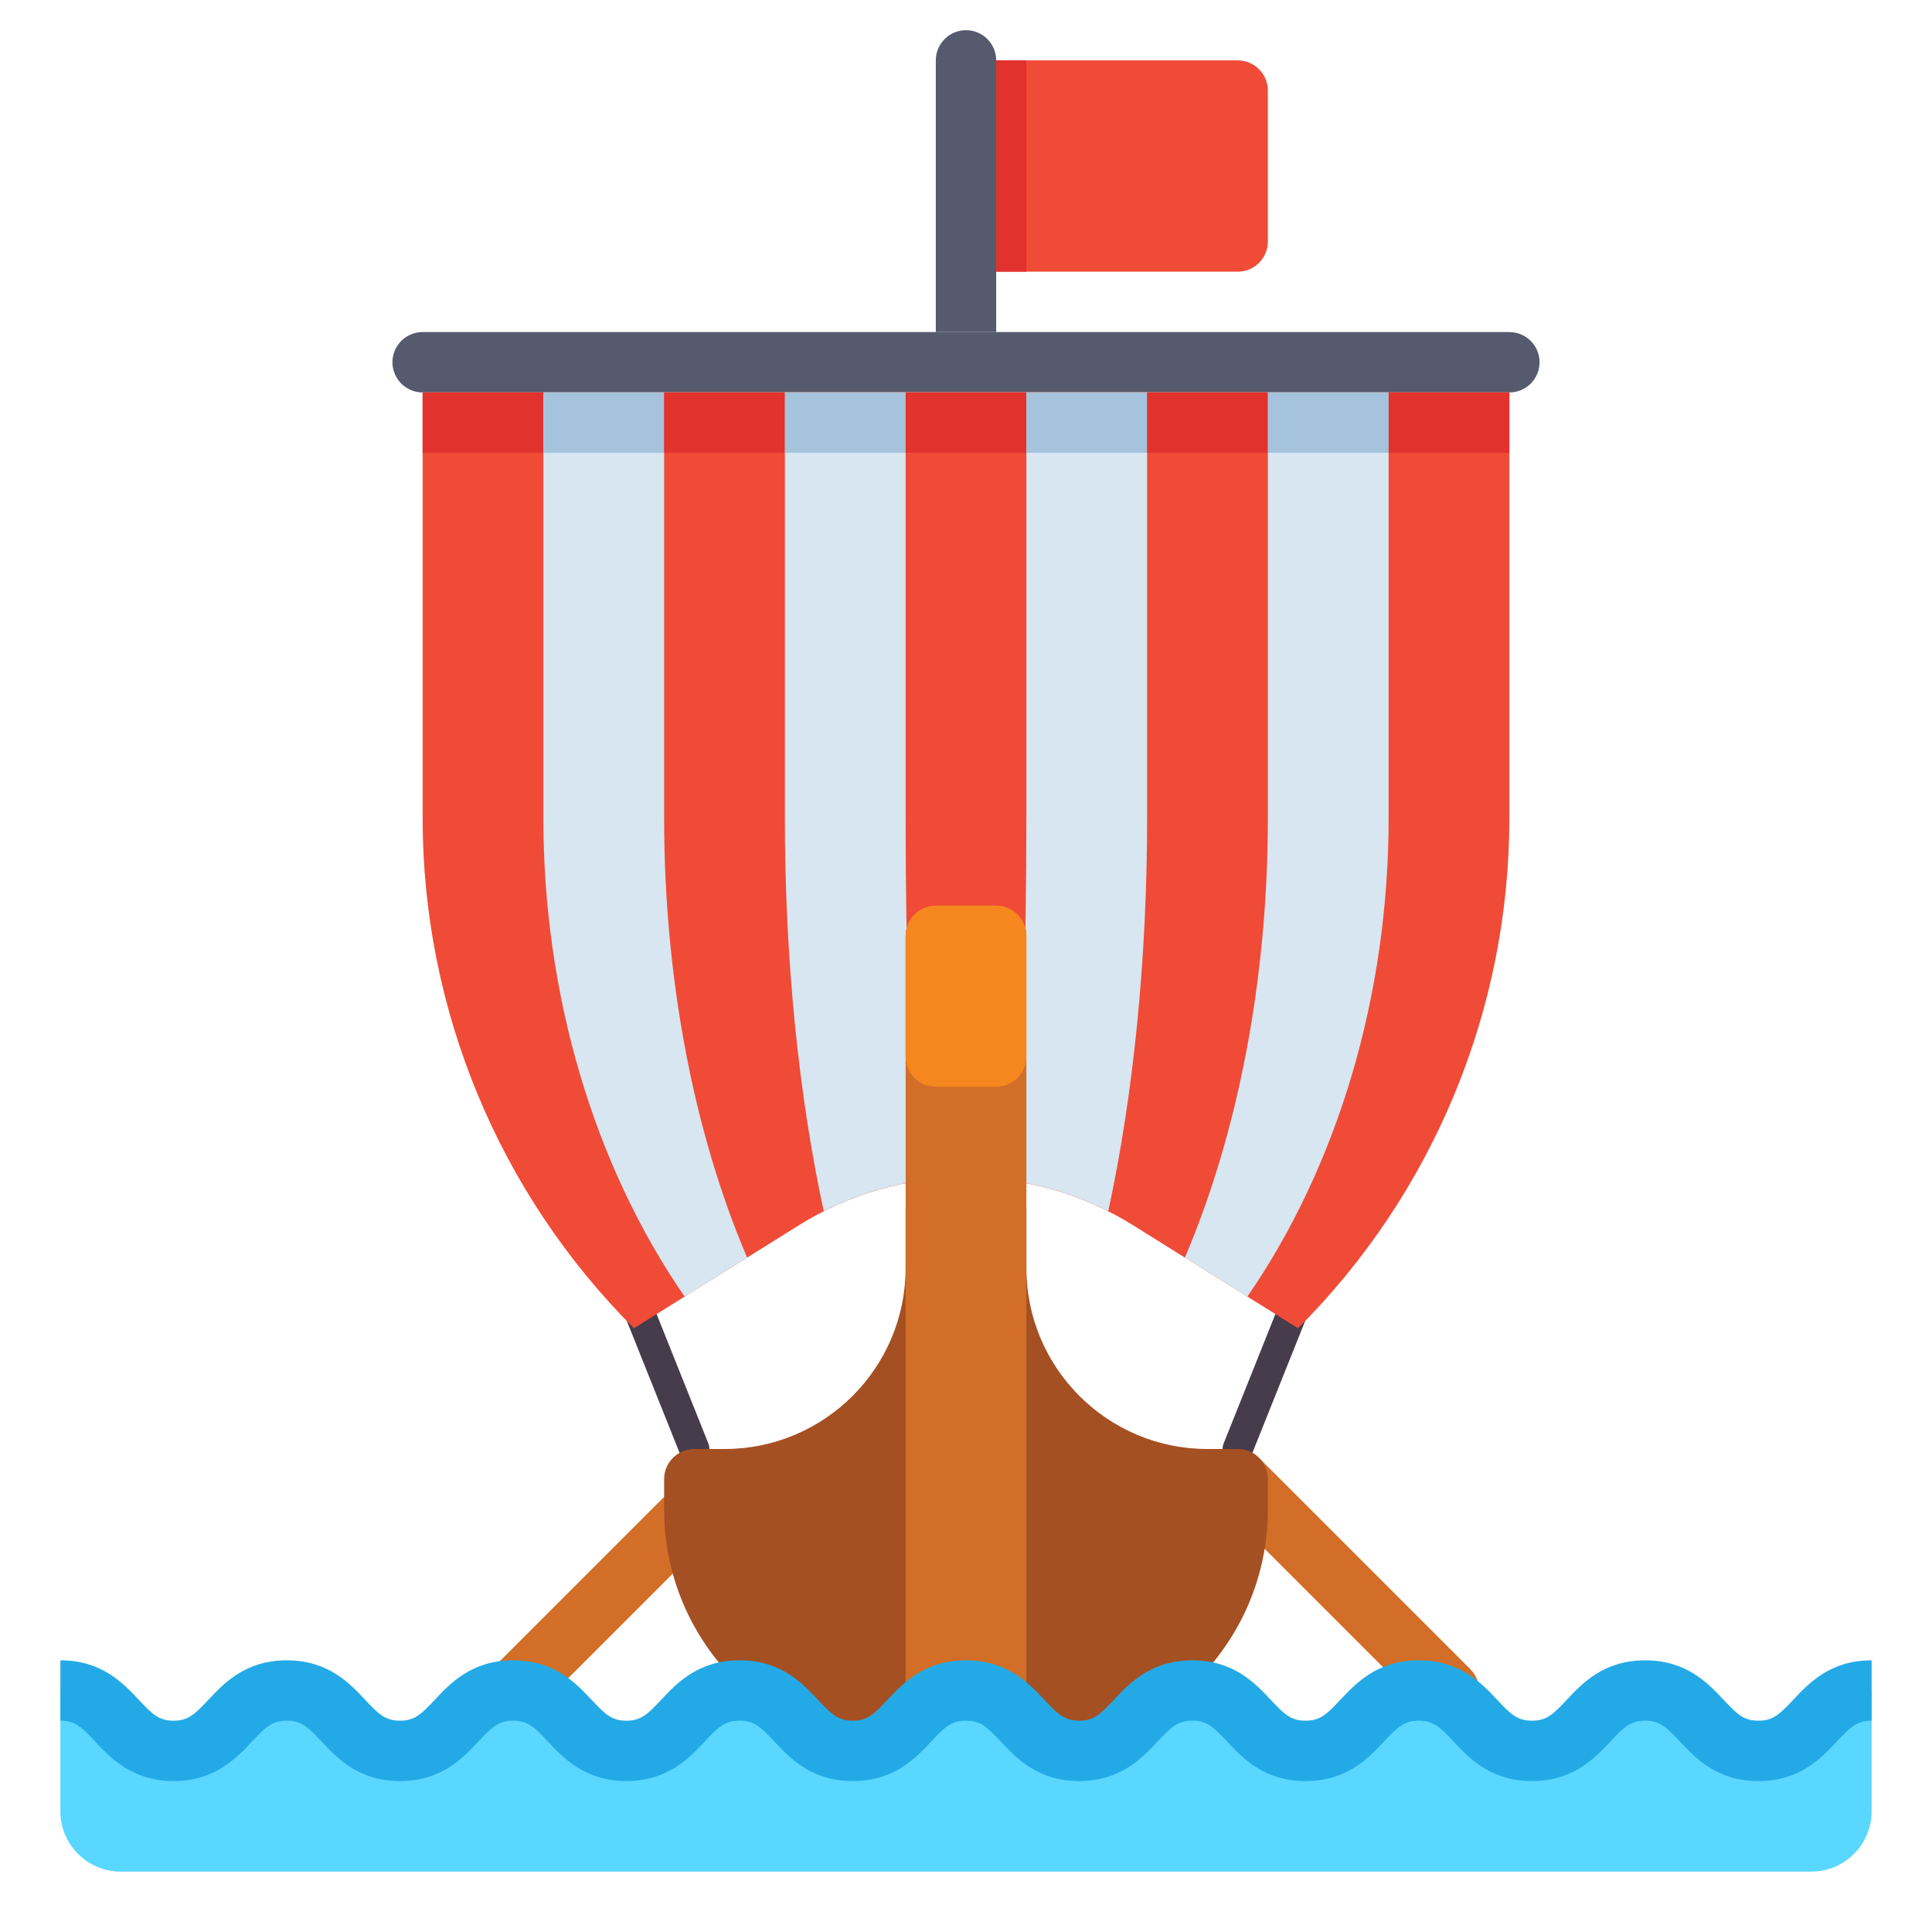 <?xml version="1.0" encoding="utf-8"?>
<!-- Generator: Adobe Illustrator 24.0.0, SVG Export Plug-In . SVG Version: 6.00 Build 0)  -->
<svg version="1.1" id="Layer_1" xmlns="http://www.w3.org/2000/svg" xmlns:xlink="http://www.w3.org/1999/xlink" x="0px" y="0px"
	 viewBox="0 0 512 512" enable-background="new 0 0 512 512" xml:space="preserve">
<g>
	<g>
		<g>
			<path fill="#D26E28" d="M384,456c-2.048,0-4.095-0.781-5.657-2.343l-56-56c-3.124-3.124-3.124-8.189,0-11.313
				c3.125-3.124,8.189-3.124,11.314,0l56,56c3.124,3.124,3.124,8.189,0,11.313C388.095,455.219,386.048,456,384,456z"/>
		</g>
		<g>
			<path fill="#D26E28" d="M136,456c-2.048,0-4.095-0.781-5.657-2.343c-3.124-3.124-3.124-8.189,0-11.313l56-56
				c3.125-3.124,8.189-3.124,11.314,0c3.124,3.124,3.124,8.189,0,11.313l-56,56C140.095,455.219,138.048,456,136,456z"/>
		</g>
		<g>
			<path fill="#463C4B" d="M184.001,388.001c-1.587,0-3.089-0.951-3.715-2.516l-16-40c-0.82-2.051,0.177-4.379,2.229-5.199
				c2.049-0.819,4.378,0.176,5.199,2.229l16,40c0.82,2.051-0.177,4.379-2.229,5.199
				C184.998,387.909,184.496,388.001,184.001,388.001z"/>
		</g>
		<g>
			<path fill="#463C4B" d="M327.999,388.001c-0.495,0-0.997-0.092-1.484-0.287c-2.052-0.82-3.049-3.148-2.229-5.199l16-40
				c0.821-2.052,3.149-3.048,5.199-2.229c2.052,0.82,3.049,3.148,2.229,5.199l-16,40
				C331.088,387.049,329.586,388.001,327.999,388.001z"/>
		</g>
		<g>
			<path fill="#A55023" d="M272,320v16c0,26.51,21.49,48,48,48h8c4.418,0,8,3.582,8,8v8c0,35.346-28.654,64-64,64h-16V320H272z"/>
		</g>
		<g>
			<path fill="#A55023" d="M240,320v16c0,26.51-21.49,48-48,48h-8c-4.418,0-8,3.582-8,8v8c0,35.346,28.654,64,64,64h16V320H240z"/>
		</g>
		<g>
			<path fill="#F04B37" d="M328,72h-64V16h64c4.418,0,8,3.582,8,8v40C336,68.418,332.418,72,328,72z"/>
		</g>
		<g>
			<path fill="#555A6E" d="M400,104H112c-4.418,0-8-3.582-8-8v0c0-4.418,3.582-8,8-8h288c4.418,0,8,3.582,8,8v0
				C408,100.418,404.418,104,400,104z"/>
		</g>
		<g>
			<path fill="#555A6E" d="M264,88h-16V16c0-4.418,3.582-8,8-8h0c4.418,0,8,3.582,8,8V88z"/>
		</g>
		<g>
			<path fill="#F04B37" d="M112,104v112.804c0,50.708,20.144,99.34,56,135.196l0,0l43.648-27.28
				C224.948,316.408,240.316,312,256,312h0c15.684,0,31.052,4.408,44.352,12.72L344,352l0,0c35.856-35.856,56-84.488,56-135.196V104
				H112z"/>
		</g>
		<g>
			<path fill="#D7E6F0" d="M330.574,343.609C354.612,308.739,368,263.663,368,216.804V104H144v112.804
				c0,46.859,13.388,91.935,37.426,126.805l30.222-18.889C224.948,316.407,240.316,312,256,312s31.052,4.407,44.352,12.72
				L330.574,343.609z"/>
		</g>
		<g>
			<path fill="#F04B37" d="M314.012,333.258C328.189,300.04,336,259.151,336,216.804V104H176v112.804
				c0,42.347,7.811,83.236,21.988,116.453l13.66-8.538C224.948,316.407,240.316,312,256,312s31.052,4.407,44.352,12.72
				L314.012,333.258z"/>
		</g>
		<g>
			<path fill="#D7E6F0" d="M304,216.804V104h-96v112.804c0,37.27,3.634,73.405,10.303,104.181C229.963,315.101,242.869,312,256,312
				s26.037,3.101,37.697,8.985C300.366,290.209,304,254.074,304,216.804z"/>
		</g>
		<g>
			<path fill="#F04B37" d="M272,216.804V104h-32v112.804c0,34.115,1.018,67.266,2.895,96.24C247.212,312.357,251.593,312,256,312
				s8.788,0.357,13.105,1.044C270.982,284.071,272,250.92,272,216.804z"/>
		</g>
		<g>
			<rect x="112" y="104" fill="#E1322D" width="32" height="16"/>
		</g>
		<g>
			<rect x="144" y="104" fill="#A5C3DC" width="32" height="16"/>
		</g>
		<g>
			<rect x="176" y="104" fill="#E1322D" width="32" height="16"/>
		</g>
		<g>
			<rect x="208" y="104" fill="#A5C3DC" width="32" height="16"/>
		</g>
		<g>
			<rect x="240" y="104" fill="#E1322D" width="32" height="16"/>
		</g>
		<g>
			<rect x="272" y="104" fill="#A5C3DC" width="32" height="16"/>
		</g>
		<g>
			<rect x="304" y="104" fill="#E1322D" width="32" height="16"/>
		</g>
		<g>
			<rect x="336" y="104" fill="#A5C3DC" width="32" height="16"/>
		</g>
		<g>
			<rect x="368" y="104" fill="#E1322D" width="32" height="16"/>
		</g>
		<g>
			<rect x="264" y="16" fill="#E1322D" width="8" height="56"/>
		</g>
		<g>
			<path fill="#D26E28" d="M264,464h-16c-4.418,0-8-3.582-8-8V248c0-4.418,3.582-8,8-8h16c4.418,0,8,3.582,8,8v208
				C272,460.418,268.418,464,264,464z"/>
		</g>
		<g>
			<path fill="#F5871E" d="M264,288h-16c-4.418,0-8-3.582-8-8v-32c0-4.418,3.582-8,8-8h16c4.418,0,8,3.582,8,8v32
				C272,284.418,268.418,288,264,288z"/>
		</g>
	</g>
	<g>
		<g>
			<path fill="#5AD7FF" d="M496,448c-15.003,0-15.003,16-30.006,16c-15.003,0-15.003-16-30.006-16c-15.001,0-15.001,16-30.002,16
				c-15.002,0-15.002-16-30.003-16c-15.001,0-15.001,16-30.002,16c-15.001,0-15.001-16-30.001-16c-14.999,0-14.999,16-29.998,16
				c-14.999,0-14.999-16-29.997-16c-14.997,0-14.997,16-29.994,16c-15,0-15-16-30-16c-14.999,0-14.999,16-29.999,16
				c-14.999,0-14.999-16-29.998-16c-14.999,0-14.999,16-29.997,16c-14.999,0-14.999-16-29.999-16C60.998,448,60.998,464,46,464
				c-15,0-15-16-30-16v32c0,8.837,7.163,16,16,16h448c8.837,0,16-7.163,16-16V448z"/>
		</g>
		<g>
			<path fill="#23AAE6" d="M465.993,472c-10.967,0-16.673-6.085-20.839-10.528c-3.558-3.794-5.294-5.472-9.167-5.472
				c-3.871,0-5.607,1.677-9.165,5.472c-4.166,4.443-9.871,10.528-20.838,10.528c-10.966,0-16.671-6.085-20.837-10.528
				c-3.558-3.794-5.294-5.472-9.166-5.472s-5.607,1.678-9.165,5.472C362.65,465.915,356.945,472,345.979,472
				c-10.967,0-16.672-6.085-20.837-10.529c-3.558-3.794-5.293-5.471-9.164-5.471c-3.87,0-5.605,1.677-9.162,5.471
				C302.65,465.915,296.946,472,285.98,472s-16.67-6.085-20.836-10.529c-3.556-3.794-5.291-5.471-9.161-5.471
				c-3.869,0-5.604,1.677-9.16,5.471c-4.165,4.443-9.869,10.529-20.834,10.529c-10.966,0-16.671-6.085-20.836-10.528
				c-3.558-3.794-5.293-5.472-9.164-5.472c-3.87,0-5.605,1.677-9.162,5.471C182.661,465.915,176.956,472,165.99,472
				s-16.67-6.085-20.836-10.529c-3.557-3.794-5.292-5.471-9.162-5.471s-5.605,1.677-9.161,5.471
				c-4.166,4.443-9.87,10.529-20.836,10.529s-16.67-6.085-20.836-10.529c-3.557-3.794-5.292-5.471-9.162-5.471
				s-5.605,1.677-9.162,5.471C62.669,465.915,56.965,472,46,472c-10.966,0-16.671-6.085-20.836-10.528
				C21.606,457.677,19.871,456,16,456v-16c10.966,0,16.671,6.085,20.836,10.528C40.394,454.323,42.129,456,46,456
				c3.87,0,5.605-1.677,9.161-5.471C59.327,446.085,65.031,440,75.997,440s16.67,6.085,20.836,10.529
				c3.557,3.794,5.292,5.471,9.162,5.471s5.606-1.677,9.162-5.471c4.166-4.443,9.87-10.529,20.835-10.529
				c10.966,0,16.67,6.085,20.836,10.529c3.557,3.794,5.292,5.471,9.162,5.471c3.871,0,5.606-1.677,9.164-5.472
				c4.165-4.443,9.869-10.528,20.835-10.528s16.671,6.085,20.836,10.528c3.558,3.794,5.293,5.472,9.164,5.472
				c3.869,0,5.604-1.677,9.16-5.471c4.165-4.443,9.869-10.529,20.834-10.529s16.669,6.085,20.835,10.529
				c3.556,3.794,5.292,5.471,9.162,5.471s5.605-1.677,9.162-5.471c4.166-4.443,9.87-10.529,20.836-10.529
				s16.671,6.085,20.836,10.528c3.558,3.794,5.293,5.472,9.165,5.472s5.607-1.678,9.165-5.472
				c4.166-4.443,9.871-10.528,20.837-10.528c10.967,0,16.672,6.085,20.838,10.528c3.558,3.794,5.293,5.472,9.165,5.472
				s5.608-1.678,9.166-5.472c4.166-4.443,9.871-10.528,20.837-10.528c10.967,0,16.673,6.085,20.839,10.528
				c3.558,3.794,5.294,5.472,9.167,5.472s5.61-1.678,9.168-5.473C479.327,446.085,485.033,440,496,440v16
				c-3.873,0-5.609,1.678-9.167,5.472C482.666,465.915,476.961,472,465.993,472z"/>
		</g>
	</g>
</g>
</svg>
